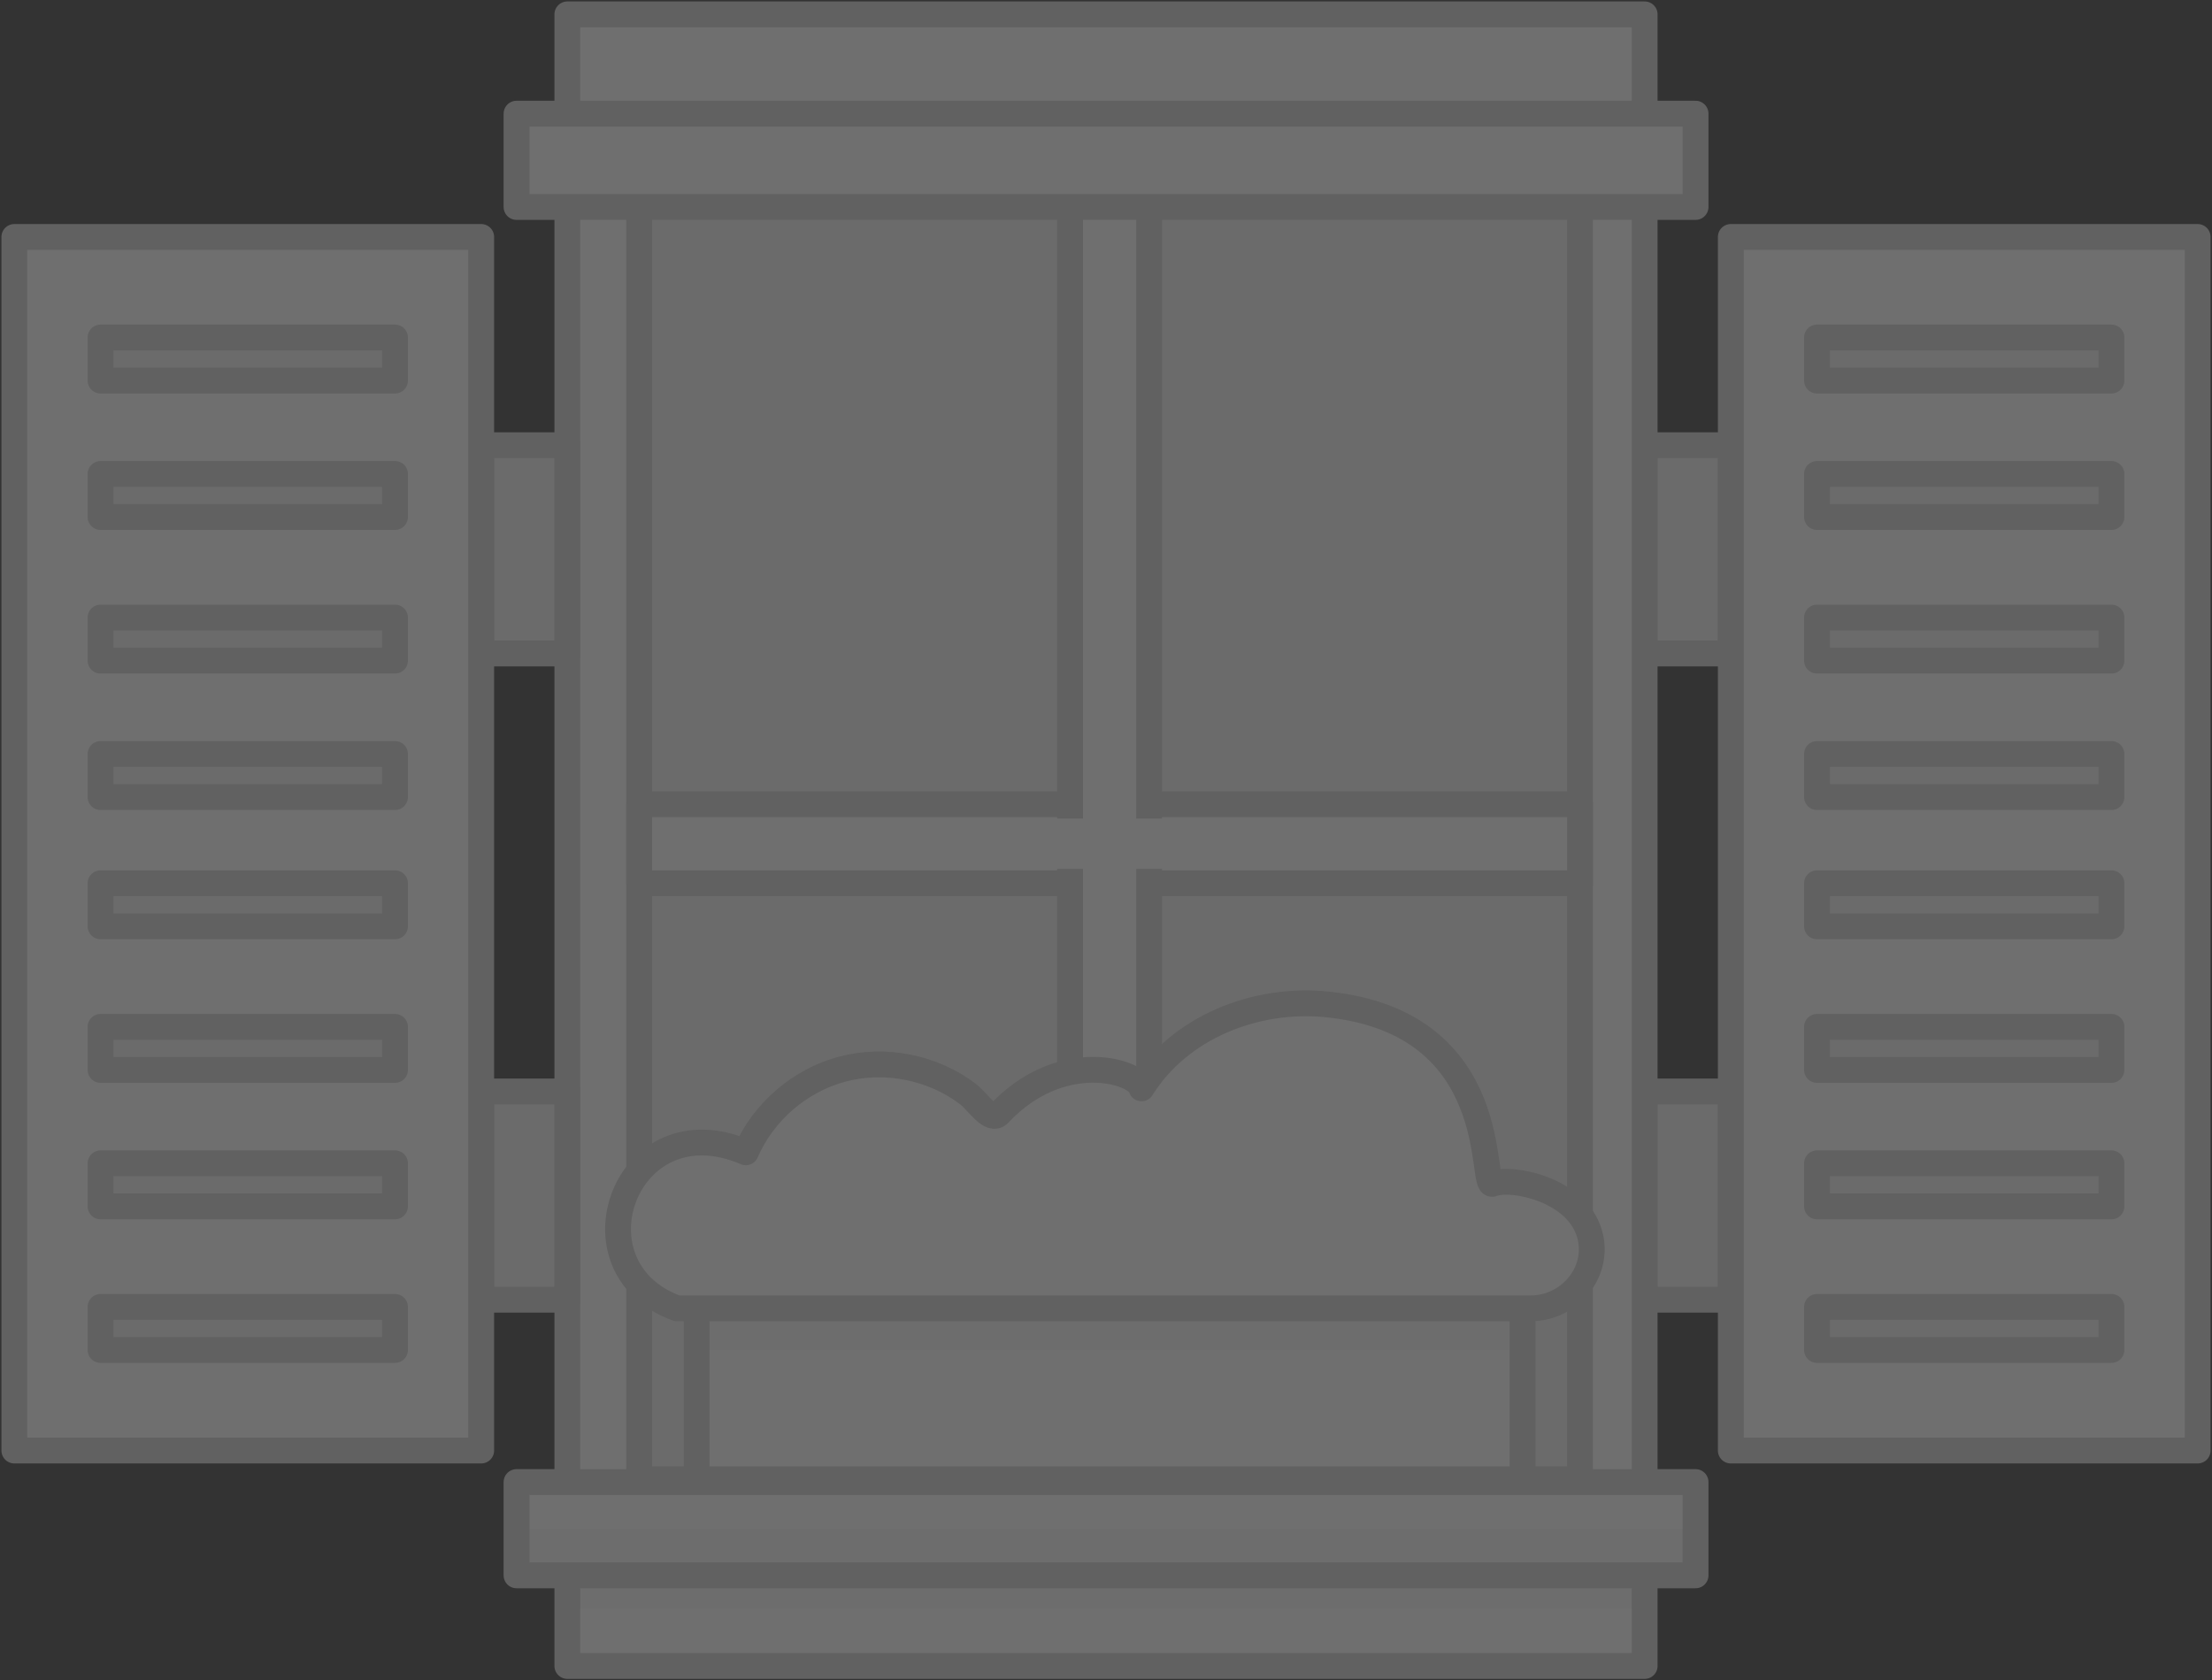 <svg xmlns="http://www.w3.org/2000/svg" xmlns:xlink="http://www.w3.org/1999/xlink" viewBox="0 0 308 234">
  <rect x="0" y="0" width="308" height="234" fill="#333333" stroke="none"/>
  <defs>
    <path id="a" d="M0 233h307.664V.213H0z"/>
  </defs>
  <g fill="none" fill-rule="evenodd" opacity=".3">
    <path fill="#EFEFEF" d="M229 91h12V62h-12z"/>
    <path stroke="#CECECE" stroke-linecap="round" stroke-linejoin="round" stroke-width="3.6" d="M229 91h12V62h-12z"/>
    <path fill="#EFEFEF" d="M229 181h12v-29h-12z"/>
    <path stroke="#CECECE" stroke-linecap="round" stroke-linejoin="round" stroke-width="3.6" d="M229 181h12v-29h-12z"/>
    <path fill="#FCFCFC" d="M89 206h131V28H89z"/>
    <path stroke="#CECECE" stroke-linecap="round" stroke-linejoin="round" stroke-width="3.6" d="M89 206h131V28H89z"/>
    <path fill="#FCFCFC" d="M79 232h150V2H79z"/>
    <path fill="#EFEFEF" d="M89 206h131V28H89z"/>
    <path stroke="#CECECE" stroke-linecap="round" stroke-linejoin="round" stroke-width="3.6" d="M89 206h131V28H89z"/>
    <path fill="#FCFCFC" d="M241 202h65V33h-65z"/>
    <path stroke="#CECECE" stroke-linecap="round" stroke-linejoin="round" stroke-width="3.6" d="M241 202h65V33h-65z"/>
    <path fill="#EFEFEF" d="M253 72h41v-6h-41z"/>
    <path stroke="#CECECE" stroke-linecap="round" stroke-linejoin="round" stroke-width="3.6" d="M253 72h41v-6h-41z"/>
    <path fill="#EFEFEF" d="M253 53h41v-6h-41z"/>
    <path stroke="#CECECE" stroke-linecap="round" stroke-linejoin="round" stroke-width="3.6" d="M253 53h41v-6h-41z"/>
    <path fill="#EFEFEF" d="M253 92h41v-6h-41z"/>
    <path stroke="#CECECE" stroke-linecap="round" stroke-linejoin="round" stroke-width="3.6" d="M253 92h41v-6h-41z"/>
    <path fill="#EFEFEF" d="M253 111h41v-6h-41z"/>
    <path stroke="#CECECE" stroke-linecap="round" stroke-linejoin="round" stroke-width="3.6" d="M253 111h41v-6h-41z"/>
    <path fill="#EFEFEF" d="M253 129h41v-6h-41z"/>
    <path stroke="#CECECE" stroke-linecap="round" stroke-linejoin="round" stroke-width="3.6" d="M253 129h41v-6h-41z"/>
    <path fill="#EFEFEF" d="M253 149h41v-6h-41z"/>
    <path stroke="#CECECE" stroke-linecap="round" stroke-linejoin="round" stroke-width="3.6" d="M253 149h41v-6h-41z"/>
    <path fill="#EFEFEF" d="M253 168h41v-6h-41z"/>
    <path stroke="#CECECE" stroke-linecap="round" stroke-linejoin="round" stroke-width="3.6" d="M253 168h41v-6h-41z"/>
    <path fill="#EFEFEF" d="M253 188h41v-6h-41z"/>
    <path stroke="#CECECE" stroke-linecap="round" stroke-linejoin="round" stroke-width="3.6" d="M253 188h41v-6h-41z"/>
    <path fill="#EFEFEF" d="M67 91h12V62H67z"/>
    <path stroke="#CECECE" stroke-linecap="round" stroke-linejoin="round" stroke-width="3.6" d="M67 91h12V62H67z"/>
    <path fill="#EFEFEF" d="M67 181h12v-29H67z"/>
    <path stroke="#CECECE" stroke-linecap="round" stroke-linejoin="round" stroke-width="3.6" d="M67 181h12v-29H67z"/>
    <path fill="#FCFCFC" d="M2 202h65V33H2z"/>
    <path stroke="#CECECE" stroke-linecap="round" stroke-linejoin="round" stroke-width="3.6" d="M2 202h65V33H2z"/>
    <path fill="#EFEFEF" d="M14 72h41v-6H14z"/>
    <path stroke="#CECECE" stroke-linecap="round" stroke-linejoin="round" stroke-width="3.6" d="M14 72h41v-6H14z"/>
    <path fill="#EFEFEF" d="M14 53h41v-6H14z"/>
    <path stroke="#CECECE" stroke-linecap="round" stroke-linejoin="round" stroke-width="3.6" d="M14 53h41v-6H14z"/>
    <path fill="#EFEFEF" d="M14 92h41v-6H14z"/>
    <path stroke="#CECECE" stroke-linecap="round" stroke-linejoin="round" stroke-width="3.6" d="M14 92h41v-6H14z"/>
    <path fill="#EFEFEF" d="M14 111h41v-6H14z"/>
    <path stroke="#CECECE" stroke-linecap="round" stroke-linejoin="round" stroke-width="3.6" d="M14 111h41v-6H14z"/>
    <path fill="#EFEFEF" d="M14 129h41v-6H14z"/>
    <path stroke="#CECECE" stroke-linecap="round" stroke-linejoin="round" stroke-width="3.6" d="M14 129h41v-6H14z"/>
    <path fill="#EFEFEF" d="M14 149h41v-6H14z"/>
    <path stroke="#CECECE" stroke-linecap="round" stroke-linejoin="round" stroke-width="3.6" d="M14 149h41v-6H14z"/>
    <path fill="#EFEFEF" d="M14 168h41v-6H14z"/>
    <path stroke="#CECECE" stroke-linecap="round" stroke-linejoin="round" stroke-width="3.6" d="M14 168h41v-6H14z"/>
    <path fill="#EFEFEF" d="M14 188h41v-6H14z"/>
    <path stroke="#CECECE" stroke-linecap="round" stroke-linejoin="round" stroke-width="3.6" d="M14 188h41v-6H14z"/>
    <path fill="#F4F4F4" d="M79 224h150v-5H79z"/>
    <path fill="#FCFCFC" d="M89 123h131v-11H89z"/>
    <path stroke="#CECECE" stroke-linecap="round" stroke-linejoin="round" stroke-width="3.6" d="M89 123h131v-11H89z"/>
    <path fill="#FCFCFC" d="M149 206h11V28h-11z"/>
    <path stroke="#CECECE" stroke-linecap="round" stroke-linejoin="round" stroke-width="3.6" d="M149 206h11V28h-11z"/>
    <path fill="#FCFCFC" d="M125 121h59v-7h-59zm-28 85h115v-24H97z"/>
    <path stroke="#CECECE" stroke-linecap="round" stroke-linejoin="round" stroke-width="3.6" d="M79 232h150V2H79z"/>
    <path fill="#F4F4F4" d="M97 188h115v-6H97z"/>
    <path stroke="#CECECE" stroke-linecap="round" stroke-linejoin="round" stroke-width="3.6" d="M97 206h115v-24H97z"/>
    <g transform="translate(0 1)">
      <path fill="#FCFCFC" d="M134.776 151.352c1.371 1.044 3.157 4.001 4.336 2.745 8.55-9.119 19.192-6.01 19.83-3.532 5.304-8.507 15.874-12.71 25.847-11.693 24.94 2.544 21.162 25.778 23.062 24.98 2.525-1.063 12.176.783 13.613 7.5 1.094 5.115-3.122 9.855-8.353 9.85H94.28c-15.564-5.625-7.153-28.92 9.571-21.73 2.427-5.637 7.546-10.042 13.482-11.6 5.936-1.56 12.56-.237 17.442 3.48z"/>
      <path stroke="#CECECE" stroke-linecap="round" stroke-linejoin="round" stroke-width="3.6" d="M134.776 151.352c1.371 1.044 3.157 4.001 4.336 2.745 8.55-9.119 19.192-6.01 19.83-3.532 5.304-8.507 15.874-12.71 25.847-11.693 24.94 2.544 21.162 25.778 23.062 24.98 2.525-1.063 12.176.783 13.613 7.5 1.094 5.115-3.122 9.855-8.353 9.85H94.28c-15.564-5.625-7.153-28.92 9.571-21.73 2.427-5.637 7.546-10.042 13.482-11.6 5.936-1.56 12.56-.237 17.442 3.48z"/>
      <mask id="b" fill="#fff">
        <use xlink:href="#a"/>
      </mask>
      <path fill="#FCFCFC" d="M71.924 27.82h164.165V14.83H71.924z" mask="url(#b)"/>
      <path stroke="#CECECE" stroke-linecap="round" stroke-linejoin="round" stroke-width="3.6" d="M71.924 27.82h164.165V14.83H71.924z" mask="url(#b)"/>
      <path fill="#FCFCFC" d="M71.924 218.382h164.165v-12.988H71.924z" mask="url(#b)"/>
      <path fill="#F4F4F4" d="M71.924 218.382h164.165v-6.495H71.924z" mask="url(#b)"/>
      <path stroke="#CECECE" stroke-linecap="round" stroke-linejoin="round" stroke-width="3.6" d="M71.924 218.382h164.165v-12.988H71.924z" mask="url(#b)"/>
    </g>
  </g>
</svg>
